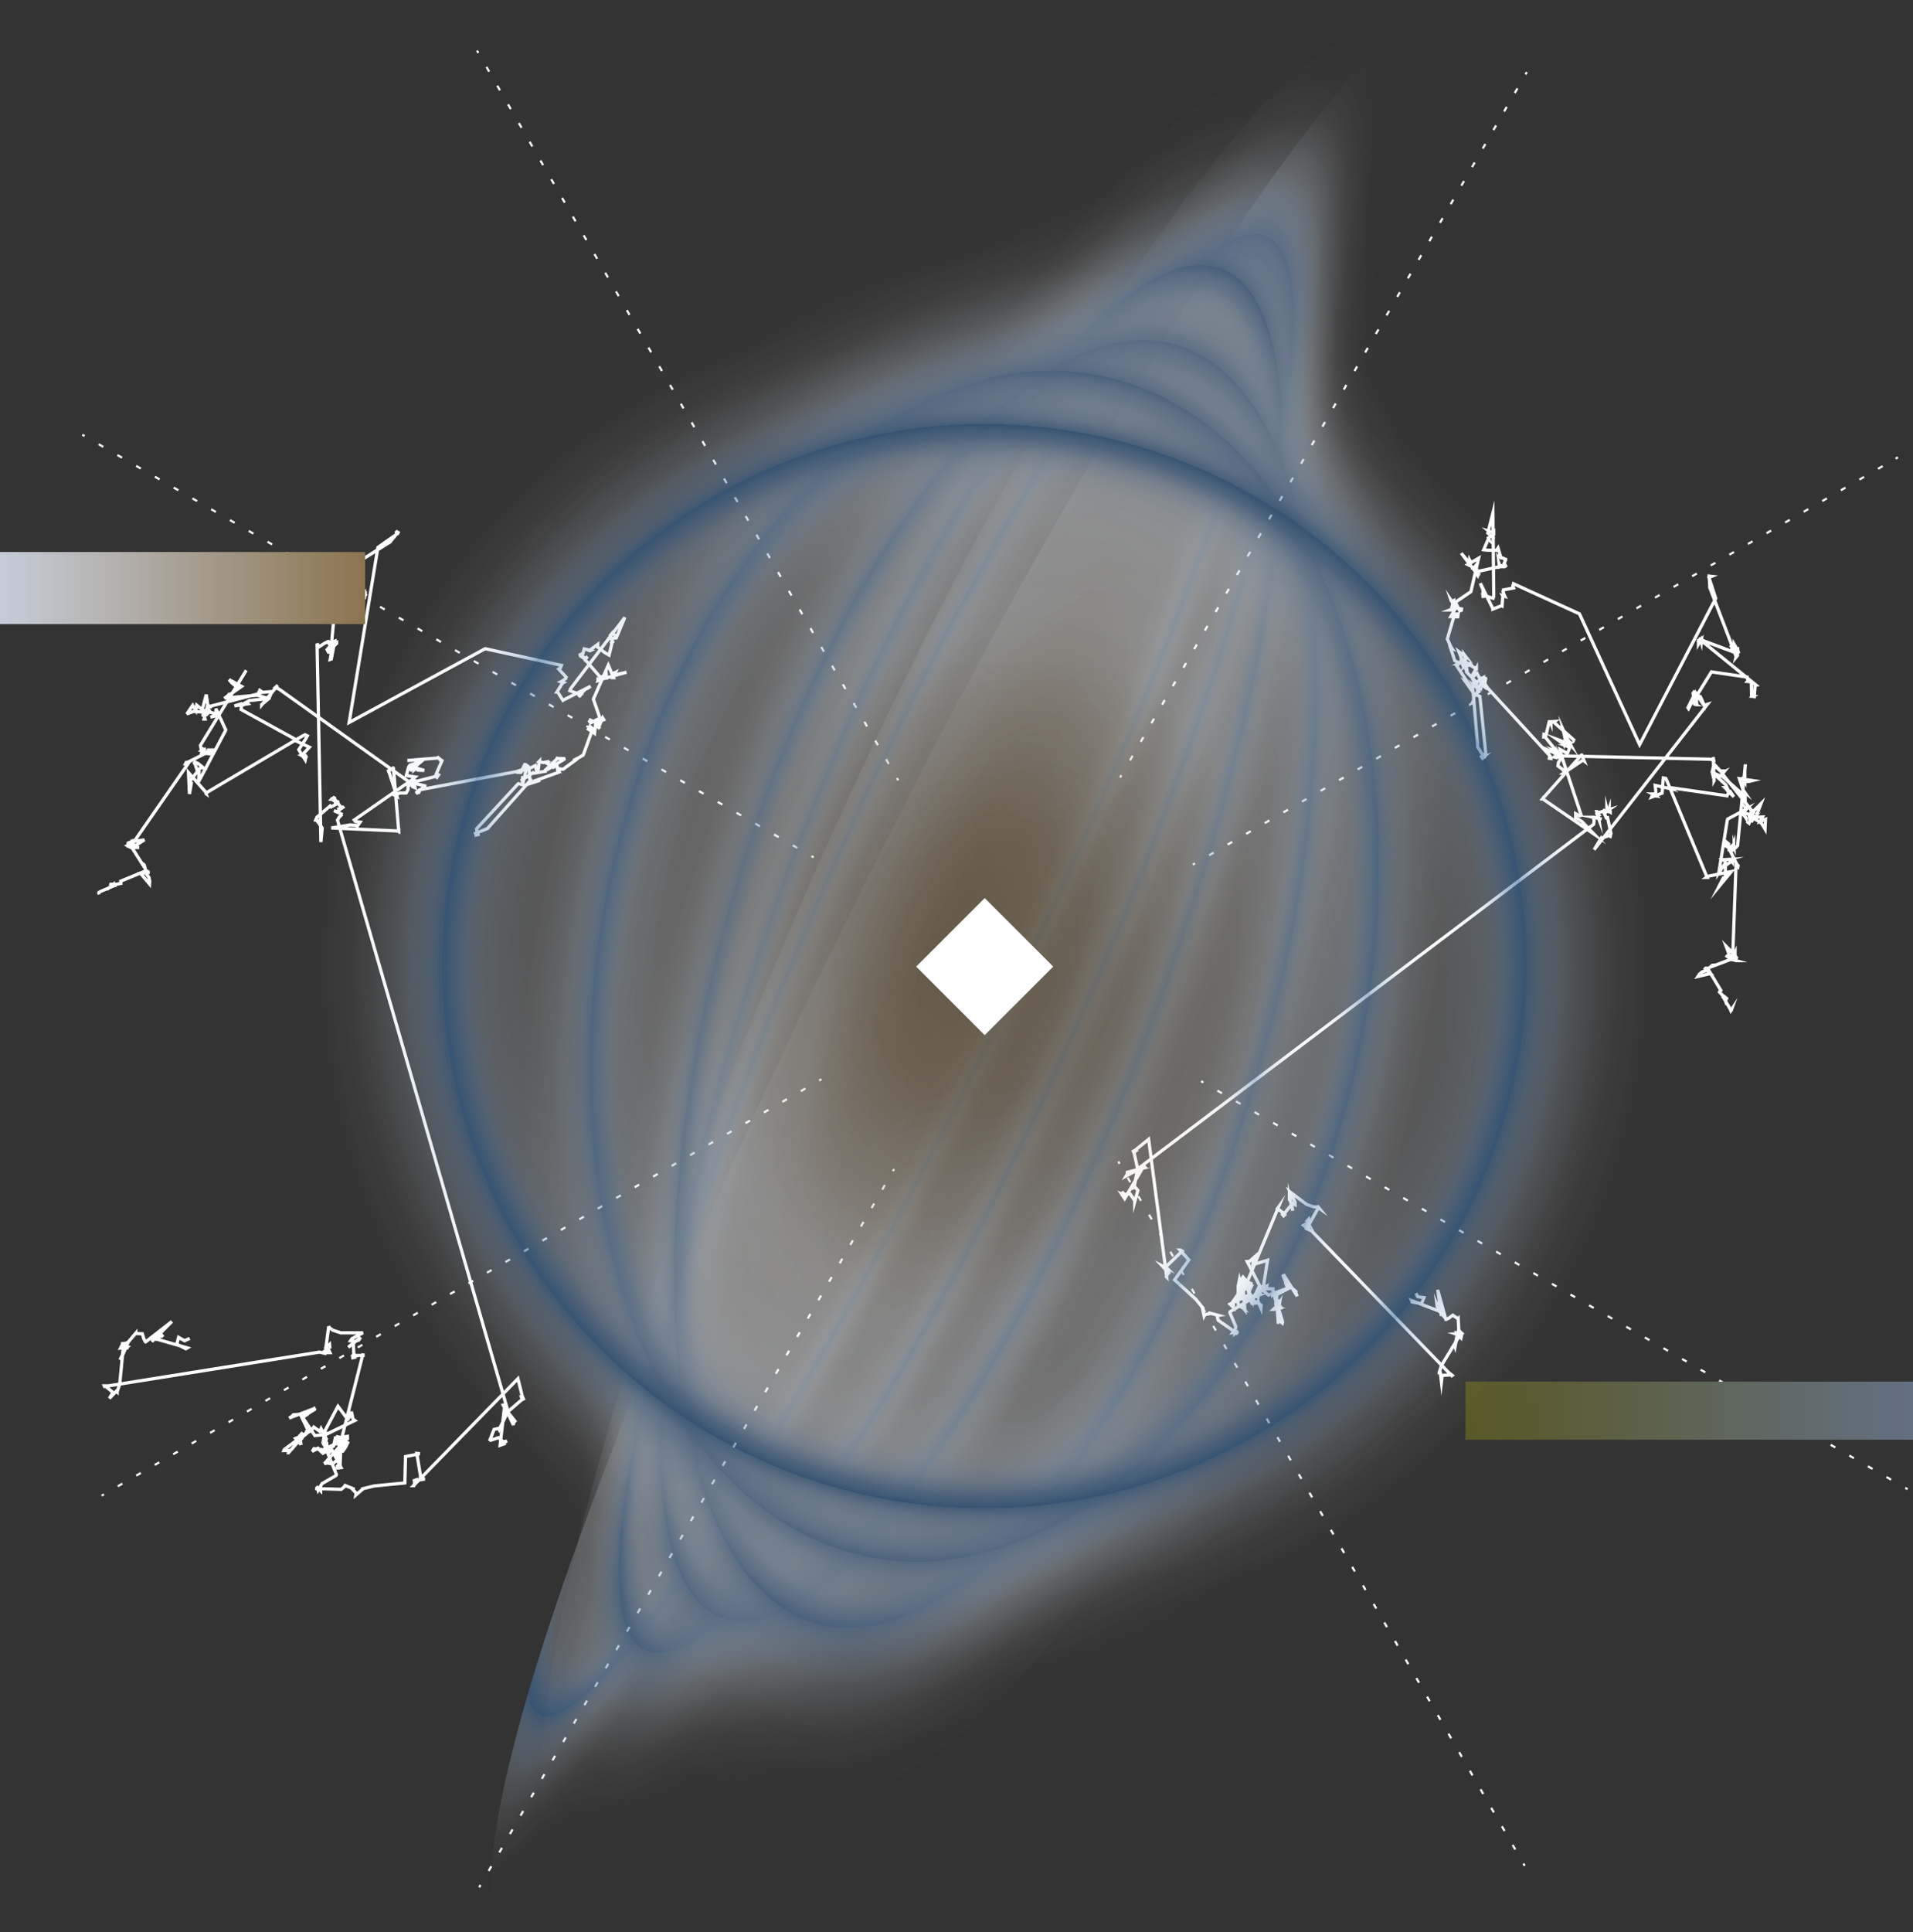 <svg id="Layer_1" data-name="Layer 1" xmlns="http://www.w3.org/2000/svg" xmlns:xlink="http://www.w3.org/1999/xlink" viewBox="0 0 562.47 567.97"><rect x="0" y="0" width="562.47" height="567.97" fill="#333333" stroke="none"/><defs><style>.cls-1,.cls-10,.cls-11,.cls-2,.cls-3,.cls-4,.cls-5,.cls-6,.cls-7,.cls-8,.cls-9{fill:none;stroke:#fff;}.cls-1,.cls-11,.cls-2,.cls-3,.cls-4,.cls-5,.cls-6,.cls-7,.cls-8,.cls-9{stroke-miterlimit:10;}.cls-1,.cls-2,.cls-3,.cls-4,.cls-5,.cls-6,.cls-7,.cls-8,.cls-9{stroke-width:0.63px;}.cls-2{stroke-dasharray:1.58 4.73;}.cls-3{stroke-dasharray:1.59 4.78;}.cls-4{stroke-dasharray:1.58 4.73;}.cls-5{stroke-dasharray:1.57 4.7;}.cls-6{stroke-dasharray:1.56 4.69;}.cls-7{stroke-dasharray:1.57 4.72;}.cls-8{stroke-dasharray:1.57 4.72;}.cls-9{stroke-dasharray:1.59 4.76;}.cls-10{stroke-linecap:square;stroke-miterlimit:3.25;}.cls-10,.cls-11{stroke-width:0.95px;}.cls-12{fill:url(#linear-gradient);}.cls-13{fill:url(#linear-gradient-2);}.cls-14{opacity:0.6;}.cls-15{fill:url(#radial-gradient);}.cls-16{fill:url(#radial-gradient-2);}.cls-17{fill:url(#radial-gradient-3);}.cls-18{fill:url(#radial-gradient-4);}.cls-19{fill:url(#radial-gradient-5);}.cls-20{fill:url(#radial-gradient-6);}.cls-21{fill:#fff;}</style><linearGradient id="linear-gradient" y1="172.85" x2="107.36" y2="172.85" gradientUnits="userSpaceOnUse"><stop offset="0" stop-color="#c6cdd9"/><stop offset="1" stop-color="#8b7450"/></linearGradient><linearGradient id="linear-gradient-2" x1="430.9" y1="414.63" x2="562.47" y2="414.63" gradientUnits="userSpaceOnUse"><stop offset="0" stop-color="#595725"/><stop offset="1" stop-color="#637082"/></linearGradient><radialGradient id="radial-gradient" cx="3587.43" cy="-1126.18" r="209.67" gradientTransform="matrix(-0.4, 0.19, -1.45, -0.05, 211.45, -465.54)" gradientUnits="userSpaceOnUse"><stop offset="0" stop-color="#8b7450" stop-opacity="0.3"/><stop offset="0.18" stop-color="#9d896b" stop-opacity="0.28"/><stop offset="0.36" stop-color="#d2c9ba" stop-opacity="0.24"/><stop offset="0.46" stop-color="#fff" stop-opacity="0.2"/><stop offset="0.59" stop-color="#fbfcfd" stop-opacity="0.21"/><stop offset="0.64" stop-color="#eff3f7" stop-opacity="0.27"/><stop offset="0.67" stop-color="#d9e2ec" stop-opacity="0.36"/><stop offset="0.7" stop-color="#b9cadc" stop-opacity="0.48"/><stop offset="0.72" stop-color="#90aac7" stop-opacity="0.65"/><stop offset="0.74" stop-color="#5e84ae" stop-opacity="0.86"/><stop offset="0.76" stop-color="#3a699c"/><stop offset="0.76" stop-color="#4b76a5" stop-opacity="0.91"/><stop offset="0.78" stop-color="#7b9abd" stop-opacity="0.67"/><stop offset="0.81" stop-color="#a4bad1" stop-opacity="0.46"/><stop offset="0.83" stop-color="#c5d3e2" stop-opacity="0.29"/><stop offset="0.86" stop-color="#dfe7ef" stop-opacity="0.16"/><stop offset="0.89" stop-color="#f1f4f8" stop-opacity="0.07"/><stop offset="0.93" stop-color="#fcfdfd" stop-opacity="0.02"/><stop offset="0.99" stop-color="#fff" stop-opacity="0"/></radialGradient><radialGradient id="radial-gradient-2" cx="2632.42" cy="-694.69" r="209.67" gradientTransform="matrix(-0.31, 0.26, -1.39, -0.06, 278.18, -443.77)" xlink:href="#radial-gradient"/><radialGradient id="radial-gradient-3" cx="1875.44" cy="-353.92" r="209.67" gradientTransform="matrix(-0.21, 0.36, -1.31, -0.06, 360.21, -409.77)" xlink:href="#radial-gradient"/><radialGradient id="radial-gradient-4" cx="1275.68" cy="-85.17" r="209.67" gradientTransform="matrix(-0.11, 0.51, -1.22, -0.04, 457.24, -356.74)" xlink:href="#radial-gradient"/><radialGradient id="radial-gradient-5" cx="800.75" cy="126.42" r="209.67" gradientTransform="matrix(0, 0.71, -1.11, 0, 565.26, -275.91)" xlink:href="#radial-gradient"/><radialGradient id="radial-gradient-6" cx="289.41" cy="283.98" r="209.67" gradientTransform="matrix(1, 0, 0, 1, 0, 0)" xlink:href="#radial-gradient"/></defs><title>cosmo_2</title><line class="cls-1" x1="353.14" y1="317.79" x2="353.83" y2="318.19"/><line class="cls-2" x1="357.93" y1="320.56" x2="558.15" y2="436.14"/><line class="cls-1" x1="560.2" y1="437.32" x2="560.89" y2="437.72"/><line class="cls-1" x1="24.18" y1="127.78" x2="24.87" y2="128.17"/><line class="cls-3" x1="29" y1="130.56" x2="236.5" y2="250.42"/><line class="cls-1" x1="238.57" y1="251.62" x2="239.25" y2="252.01"/><line class="cls-1" x1="350.69" y1="254.17" x2="351.37" y2="253.77"/><line class="cls-4" x1="355.47" y1="251.41" x2="555.31" y2="136"/><line class="cls-1" x1="557.35" y1="134.82" x2="558.04" y2="134.42"/><line class="cls-1" x1="29.88" y1="439.62" x2="30.56" y2="439.22"/><line class="cls-5" x1="34.63" y1="436.87" x2="238.8" y2="318.79"/><line class="cls-1" x1="240.84" y1="317.61" x2="241.52" y2="317.22"/><line class="cls-1" x1="262.91" y1="343.58" x2="262.51" y2="344.26"/><line class="cls-6" x1="260.17" y1="348.33" x2="142.45" y2="552.02"/><line class="cls-1" x1="141.28" y1="554.05" x2="140.89" y2="554.74"/><line class="cls-1" x1="448.93" y1="21.2" x2="448.53" y2="21.88"/><line class="cls-7" x1="446.17" y1="25.97" x2="330.91" y2="225.81"/><line class="cls-1" x1="329.73" y1="227.86" x2="329.33" y2="228.54"/><line class="cls-1" x1="328.81" y1="341.38" x2="329.2" y2="342.07"/><line class="cls-8" x1="331.56" y1="346.15" x2="446.72" y2="545.68"/><line class="cls-1" x1="447.9" y1="547.73" x2="448.3" y2="548.41"/><line class="cls-1" x1="140.25" y1="14.87" x2="140.65" y2="15.56"/><line class="cls-9" x1="143.03" y1="19.68" x2="262.52" y2="226.63"/><line class="cls-1" x1="263.71" y1="228.69" x2="264.11" y2="229.38"/><path class="cls-10" d="M259.57,240.5l.24-.46,1-.35-3.79-.87L257,239l-.28.17.54-.5.31,1.53h0l-.71-.33,0-.73-.1-.08-1.25.61v1.06l-.57,1-1.82,0-.74.31-.81.35,0,0,.68.35-2.39-7.36-.44,0,1.71-1,.09.08,1.58,18.8h-.14v0l0,.16.08-.58-.14.05L232.92,252l5.58-.9,1.64.13.41.32.87-1.26-1.37-.18-.36-.46,16.92-11.75,1-.89-2.62-.41.57-2.14v.07l.14-.5.36-.51,1.27-.39.78-.39h0l-.64,2.11.59-.44.08.1.25.5,1.88.08-2.51-.74-.6.37.21.14-.48-.51-.1.05.2-.27-.57.8.29.09-.1,0-.48-1.49,0,.08h.4l-.79.37,1.23-.26-.11-.08,1,.13,2.5-2.15-.22.13-.77.14-3.75.28-.3,0,0,0,8.84-.72-.1-.38.85.73V232l-.19.3h0l.48-.29.3.2-1.7,3.92.67.27-.47.72-.35-.27-7.52,1.91.31-.48h0l.44-.4.39.14,1.2.4h-.24l-.63.39-.42.06-.79.14.73-.39-.42.47-39-27.82-1.2-.56.71-.65-3.87,4.71-.06.1-.83,1v-.12l2.22-1.85.09-.37.77-1.63-3.61.32-.07-.41.12-.09-.38-.18.19.07.07-.1.34.23-.35.35-.18-.34,0,.58.73-.12-.8.33-14.38,3.73.68.22-1.3-.52.13-.38-1.2,4.39h.29l-.21-.72-.36-.54,0-.1v.66l.07-1.63h1l-.21,1.22,1.1-1.11-.32-.7v.57l-.71-4.83L195,217.26l-1.63-1.35-.25,1.59-.93-1.55-1.75,2.57.9-.37,1.23-.45,0,.06,2.42.18,1.26.1-.13.13V218l-.56-.56,3.32,1-.24.37.06.06,0,.24-1.29.34v0l.74-.31.52-.61.35.43.05-.16.08-1.42.25-.22-.36.13,0-.32,3,6.5-.14-.19-8,15.18.15-2.72-.19.05-.16-.11-.94-2.88-.33.37L193,233l-.05-.36.87.48-.15-.18,1.69,1.41-.86,0-.32.25-2.86,3.77.47.44-.56,3.2-.29-6.3v0l5,5.65.2.61-.16-.11,0,0-.12,0L224.4,225l.81-.41.7.34-.46.75.11-.11.07-.07L223.37,229l1.92,3,.21-1,.18,0-.1-.07v.13l-.21.18-.12.1-1.12-.66.18-.05,2.21-2.37h0l-4.58-2.13.57,0-.1-.17-16-8.77.09-.42-.19-1.22-1.84.58,4-.62-.16-.18-1.36.54-.29-.11,2.19-1.21,4.8-.48.14.06.3-.39-.33,0-2.54-.72-.33,0-9.12.78-.11.05h-.08l-.09.09,1.15-.91.12-.11.12-.06h-.37l1-.33,3.05-2.13-3.68-2,.74.88,1.1.94.18-.41,0,.12.71-.39,0-.08,2.32-3.81-13.61,22.3.13-.09.3,1.24.27-.24-.14.15L195,229l.43-.56-.73,2,.2-1.11.74-.39.29,1.23,0-.09,1.24.11.47-.73,0,0-.25-.22.18,0,.17-.17-.92,0-.16.43.48-.15-.15,0-.28.34-5.8,2.91-.64.14-.2.4h.74l-17,24.51-.79-.45.86-.4.24-.18.23-.17-.21.22-.39-.37-.45.33,1.51-.82-.5.27.14-.65-.05.17.92.29,2.67-.4-3.72,2.41,1-.7-1.07-.9v-.2l.09-.07-1.07.39-.13.92-.27-.08-.05,0,1.63.43,2.08.06h-1.88v.05l-.2.1,3.65,5.76-.48-1.09.11.05.3.31.61,2.6.73,1,.24,1.07-.06.89-2.15-2.57-.55-.55,2.3-.26v-.23h0l-.39-.24-.38,0-7.31,3,.06.46,0,.21-2.26.4,0-.05-.56.52-.35.23.1-.35.09-.5,1.21-.06.41.2,0,.24.13.15-.38-.29-4.3,1.83-.44.27,0-.28-.11.36" transform="translate(-135.53 -8.64)"/><path class="cls-10" d="M190.88,402.24h0l-1.08.48-1.77-1-.52,2,2.67,1.37.44-.26-9-2.57-.46.1,2.35-1.4-.37.37-.88-.61-.92.77L180.16,403l5.9-5.94-7.7,6h0l-.12-.06-.43-.89-.43-1.43-1.91-.07,0-.14h0l-3.38,4,.35.51.11-.28.74.23-.95-.83-.48-.57,1.25-.14-1.65,3.87-.2.74-.43.28,1.69-3.44.17-.09.31-.24-.56-.14-.36.45h0l-.11-.07-1,.13.54-1.11.63-.21-.32.63-1.09,11.27-.76,2.28,0,.07-.29-.23-2,2.11,1.05-1.79-1.49-1.24.06,0-.33-.67-.78,0,.08.18,63.17-10.1,1.65.36.1-.67v.11l-.34.13.52.23,1.18,0-.24-.56-1.38-.08-.07-.21.1.27.37,0,.23-.5-.22,0-.08-.27,1.16-1.09.08.85-1.06.44h.15l-.23-.43.77-5.77-.38.11.77,0,.82.61h0l2.38.8h6.53l-3.21,1.68-.44.65.82.1.2.19,1.39-.49.55-.81-3.62,2.95.85-.81.66.28.1,2.49.19.2-.56.32.1.58,1-.23,0,.11,0-.57,2,0v-.57l-6.53,25.87.06.05-.52,1.42.51.82-.67.09.26-.42-.55-2,.2-.42.31-.09-.18,0-.3-.6.12-.19-.32-.07h0l-.26.45-.3-.05-.5,2.34-2.53,1.46.61-.93-.12-1.35-.61,0-.06.35-.51-.21.07,0,.42-2.76.62-.24.08.18,8.27-4-.12-.08-.43-.42-.44-2.12-.2.92-.81,1.37-.06,0-.1-.08-2.79-3.79-4.16,7.86-.24.55-.11,0-2.29.22-3.58-5.36.8-.51-.15-.05,2.85-1.76.1-.37.11,0-7.69,2.9,1.17-.67.24-.49h0l-.18.2,2.07-.16,2.25,4.7-.44.36-.07.46-.62.38-.09.05-1.39.68.27-.54,0,.44.23-.47.14.12.2-.37.42.49-.21.09-1.09.29-1,.42,1.61,1.83,0,.06-.14-.91-.52-.49.45.17.39-.87-3.87,4.43h-.07l0-.68L219,435l.13-.32,3.82-2.83.06-.08v.14l-.06.58.09-.29.2.25,1.11-1.12.26-.48,2.51-1.95-1,.78.67-.49,0,.35,1-1.44,1.79,1.27.35-.8,1.55,3,.05-.24-.69.72-.05.14,1.57,3.62.36-1.86,0,0-.06,0,3.15,6.05-.88.13-.53.05.6-.48-.53-.55.61.56-.1,0,.54-.64.18-3.78.43-.07,0,.2,1-1.39.8-1.69-4,3.72.71-.29.21.18.09.2-.07.21,0,1.17.11.15-1,.65-.6.59-1.66-.27.6-.15-1.42.35,6.46-7.29.33-.07v-.66l-1,.11.1.56h-.5l.43.42L231,434.48l-.36.28-2.79-.31-.53.81,1.79-1,.21-.14-.19.42,1.36,1.25,1.36-.74-1.5-2.57.24.2,0-.13,3.85,9.48-.11.3-4.11,2.39-1.16,1.95-.2-.7-.35-.43,1.29,1.29V446l-.94.22-.67-.05,7.68.23,1.09-.93-.33-.35,2.8,1.12v.19l-.19,0,1,1.06-.09.6,2-1.73,0-.12,3.34-.83,9.07-.89.2-7.76,4.13-.8-.16-.07-.65-.07,1.17,7.14-.5.07,1.68.34-3.51.59.76-.27-.15.41-.32,1.22-.11,0,30.71-31.45,1.5,6,.55-.27-.76.41-.2-.57.28.1-.12.42-4.22,3.64-.13-.05,2.23,2.79-.39.44-.07.7-2.66-5.69-.17.13.34.46.17-.64-.24-.2-.45.09.37.74-1.27,11.09,1.62-.59-.66-.15,1.08-.56-.49.18-.35,0-.06.28-1.6-1.4-2.47.8-.18.18v0l1.33-3.41,1.36-.3.14.3,2.42-4.9.43.42L234.75,249.7l.52-.9.86-.8.1.06-2.54-1.17.65.25h.56l-.43.27.82-.8-.07-.15h.37l.77-.51-.06-.07-.75.22-.86,1.21,1.26-1.17-2.31-3,.19.6-.29-.13,0-.34.4-.47-.12.39-.7.2-.17.2,1.29.1.09-.11h0l-.51.44,1.06.59-.09-.7,0,.58-.05,0,0,0,0,0-.61.35,0,.3-1.27.69-.27-.3-3.91,3.34-.35.84,1,.19-.31.34,1.2,1.71-.11.57,0,.28.09-.06-.32,3.41-1.13-58.32.65.89,1.56-1,1.07-.53.33.16,0,.15-.56.35,2.14-.76-1,5.27-.34.11h0l.82-4.19.21-.07-.16-.26-.55.5-.64,1.12v.05l-.49.11.23.45,0,.13-.28-.05h.12l-.16.17,2.82-2.68v-.23l-2,1.07-.69.86.63.49.12-.62-.13,0-.23.23,0,.19.62-.24,1-10.58-10.44-5.68.33.22-.84.81,0,.23h0l-1.06-.66-2.71,3.5-.62-.32.08.21-.33-.18,1.93-3-.24-.28,22.53-.9v0l-.31.4-.27.27,0,0,.68.33.61-.37-.27.11,0-.72-.8-.2.85.77-.6.84.2-1.51-.49.4.39-.64,0,.22L232,179.61l1.41-2.06-.79.34.67.2-.27.32.57-.16-.24-.68,0,0,.21.83.18.1v.08l-.3.07-.05-.11-.36.64-1.89-.72.59-.43-.11-.06-.13.18-.4.39-.68,1.32.09,0-.08,0h0l0,.71.13-.26,19.73-12.4,0-.07.4-.5,1.87-2.19-.65-.39.46.78-5.71,4-8.47,51.47,40-21.7,22.43,4.89-.31.74-.51.33,2.47,2.7h0l-.13-.08-1.22.87-.51.27,0,0,.72.25-.17.08-1.67,2.67.2,0,1.56,2.47.14-.1,8-4.05-1,.66-.48.13-.22.25-.79.78-.64,1-.39.23-.07.07.09-.11.61-.53-3.21-1.17.19-.56,16-21-2.4,5.71-.37-.35h.21l-.38-.13.18.36-.44.58.22-.21.05.13-1.32.13-.22-.22h0l.31-.19.06-.77-.19.22.7,1.91-.7.41h0l0,0h0l.49,0-.85,3.51-1.22-.71-2.12-1.62v-.43l0-.41L309,199.7l-.3.12.25.1.2-.09-1.85-.49-.05.14-.29,1.17-.87.43.08.35,1.17.79.94-.56-.79.84-.67-1.15-.12.16,5.18,6,1.93.39-.06-1.45-.11.06-1.79,1.91-.48-.16,0,.29-.05.18.2-.06h0l-.06-.13,8.29-2.31-3.56.81.2-.15-.41-.38-.28.19.76-.39-.75,1.51.22,0-1.54-3.67L310,214.13l1.92,5.6-2.75,1.38-.3-.43.22-.4,1.57.77,2.72-1-.28.19.18.31-.55-.89-1.22,2.8.39.31-1.28-2,.07-.06.1-.5-.45,4-1-.7-.83-.55.47-.82.8.72,0,.08L307,230.6H307l-2.41,1.34-.5.17.47.1-3.48,2.55-1.21-.16-.25.37.2.1-.59-1.49.45,2.09-7.46,2.68L294,238l.34,0-4.54,1.45-1.83-.46-.1.07H288l-.17,0-12.2,13.21.26,1.2.19.46-.58.16-.06-.31.14.25-.25-.44,3.53-1.43,11.47-12.86-.12.06,1.38-1.45-.32-.51h.25l-.2.09-.22-2.77-.39-.14.08-.54.16.35.12.18,1.87-.91.47,2-.21.11.52-.46.39-2.91-.09.09,1.17.29,1.87-.35-.8.16.21.06-.41.22,1.35.71.11.65,0-.17.64.14,1.37-.73-.34.19.06,0-2.05.37-.25.44v.09l4.74-2.94-2.64-.05.55-.16-3.72,3.58,0,.34L292,236l0-.07-3,2,.2.56,0-1.28.12,0v.18l0,1.38,0,0,1.11-4.64-.07-.08-.09.06-.24.39.16-.44.86,0-1-.7-.26,0-.38.8-.75,1.5h-.92l0-.17-.21-.1v0l2.89-1,.22.12.1.29-31.88,6-.57.49.81.45-.63-.37-.29.31" transform="translate(-135.53 -8.64)"/><path class="cls-11" d="M644.47,305.83l.12-.33-.14.21-.18-.44-2.17-3.75h-.45l.18,0,.09-.21.42.08.87.72-.21.42-.12.32-.13-.37-.13-.69h-.06l-1.46-1.56.09-.18.31-.31-3.78-6.29-.26-.24-.42,0v0l-.14.17,1.57,1.47-.72.1-3,.71.46-.69.78-.66,1.09-.33,1.9-1.59.39-.06.11,0-1,.55,5.92-2.25-.09-.19,0,0-1.39-1,1.57,1.12L646,291h-.05l-.24-.09.41-.76-.58-.88,0,.1-.11.15-1.29.08.35,1.07-1.42-3.86,1.76,1.78.85.3,0-.15-.25.56-.22-.48.66,1.45-.15-.5-.5.07,0-.29.08.26.07.26.42.78-.83-.11,1-27.68.55.42.07-.4-.4-.46-2.69-5.41,0-.4-.09-.11.27.38.12-.41-.66-.54,0,.22.11.12-.31,0v0l0,.81,1,.61,0,.09.9-.77.33.71-.47.94.59-1.91v.66l.14.31,0-.19.08.33.91-.76,0,.14,2.31-24.16-.4,4.13-.08,0,.32.68,0-.1-.1.41,1.35-.09,1-.24-3.86-.56,1.08,3.28.54.79-.27-.21,0,.11,0,.15.35,1.32,0-.12h0l0,0-.05-.1-6.35-5.66-.27-.16-2.28-.88-.22-.22v.46l.14,0,3.3,3,1,2.13-.28-.08-.71-1.16-.22,0,2.61,2.68-1-1.46-.83.8-.15.37-16.84-2.43-.16.07.44.3-4.59-1h0l.32,3,.12.14-1.21-.14,0-.14,0-.25.07-.1h-.11l.15.08-.39.85,3.09-1.15.29-3.9,0,.1v.14l.08-.82.71.14.37.76,11.79,28.34-.11,0h-.12l.48-.34,6.89-1.4v0h0l-3.73,4.52,1.37-2.69.59-.07,0-4.4-.1-.36-.66-.46,2-.11-.21.06.92.12-.24.24.35.42,0-.46-2.3,1.62h-.18l-.11-.14-1.41,2.1,2.54-15.73-.21.07,5.88-3.14-.2.21-.2-.29.07.3-.73,1.1-.06.15.5-.13.05.74.37.64,0,0,0-.05-.77-1,.1-.19.08,0,0-.41,3,1.15-.74.1-.12.16,0-.16,1,.62,1.9,1.22v0l.67,1,.46.78.14-2.88-1.56.63.7-1.32-2,.09,1.53-4-3.21,3.2.11-.15.22-.26-.63.34.2,1.43.52-1,.76.58-.86,1.25.38-.49-.08.06-.57.2-.55.43.22.16,1.55-3.94-.12.36-1.26-.34.64.22L642,236.16l-.41-.69.47.5.34-.42-.33.16-.06-.46.38,0v.12l.18.05-.38-.08,0,.13-.28.27-2.51-2.25-.34,1.63-.13.34.62,2.61-.06.1,0-1.24v-.11l-.25-5.66.16.88-1.2-.25-44.49-1-.05-.59.33.69-.51-.54-.28-.28-.25-.64-.18-.13,1.12.37.36.11.1.54h0l0,.53-4.53-5.6h-.41l.05-.79.65.16.92-3.86.34,0,.19.49h0l0-.33.13-.15,1-.07-.29.23,6.17,5.46v0l-.21-.19-2.63-2.3-.49-.53-.1-.22.66,3,.85.48h-.12l.77.88-.38-.71.29.22.07,0-1.19.84-.09,0,.26.1,0-.92v.31l-.05-.09-.63.11h.23l-.25-.61-2.27-.84,1.44,1,.46-.23.12,0,.19.66.71-1.93h0l.36.72.73,1,0,.58-.18.44.05,0-.77,1.9-2.17-1.14.22,1.2,6,18.16-.53.14-1.12-.63,0,1.43h.48l1.3.81,3.64,3.78-15-10.29-.07-.12-.27.48.08-.13v0l-.1-.08,11.65-13.1h.11l.69,1.73-.32-.25L595.12,236l.71.13h-.06l-.4-.71-.39-.64-1.37-1,.14-1.07.59-.79-.59-1.15h-.13l-.42.53-.71-.15h0l1.08-1,.13.67-.11-.28,0-.15-3.3-1.46.56.83-.07.48" transform="translate(-135.53 -8.64)"/><path class="cls-11" d="M591.28,231.92l0-.39-.67-.08.86.12-.16-.68L570.9,208.65l.24-.16.23,0,1.58,2.37v0l-.21,0-.13.1-.67-.51.27-1.54.16-.81-.17-.16-1.16,0,.61.51-.12.42,0-.43,0-.09-.09,0-1.77,4.07h0l.74-1.05.09-.13.1,0-.68,1,.46-.31-1.09-3.16,0,0-2.55-2.6.17-.27-.78-4.74.33.43-2-1.43,1.89,4.82.05-.07.06-.46-1.32-1.42,0,.06-.15-.34.61,1.31.55.25-.06.14.45-.42,1.4.23-.19-.4.19.08-.51-.56,1.2,1.3,1,.44,0-.13-1.33,2.38.13.64-.09-.2,1.48-1.26.89,1.72.19-.06.31-.17-.24.45-.37-.12-1.7,1.94-.1-.18h0l.19.15-.53.2.22,1.85,0-.11,1.36,16,1.83,3-.43.19.24-.11-.21.2-.34-.45.4-.23.85-.75-1.71-16.62-.13-.08.08.06,0-.11-1.62-.68-2.56-3.6.28.15,1.14,1.24-4.05-6.14,1.5-1.31-1.27.78.21,0,0-.41-1-.56L562,199l.4.18-.27-.4-1.05-2.34,0,0,2.12-7.23.06-.05,1-.09-.11.87-.92,0-1.16-.05,1.9-3.22-.21.42,0,.08-2,.77.46,0,.65-2.76-.9.36.3-.13-.1-.3,1.49,2.23,1.6.29-.06.42-.46.16-1.28-2.56,4.55-3.09,2.27-9.85-3.18,1.87.18.09.28-1.53.35.71-.1-.29-.52.05.07.22-2.2-2.59,4.88,6.35-.12.06h0l.11.16.06-.16.15-.23-.44-.15-.27-2.42,0-.1-.85,1,1.65.79,7.2-1.58v-.19l-1.14.49-.12-1.07.39,1,1.31,0,.25-.2-.41-.81.44-1,0-.14-1.65-.66.1.18.24.06-.15-.26-.79-2.62-.21.32-.23.33-2.49,0-1.3-.15,1.33-3.09.34.29h0v0h0l-.3-.69,1.59-1,0-.27-.39.61.13.31v0l-.29,0-.91-.82.11-.08.05.29v-.68l.33-.17-.35-.11.15.12-.48.05,1.41-5.58.24,24.53-.18.53-3-.92.15.73v.13l0-.09-.16-.38.1-1.12-.16-1,0-.31-.28-.37-.41-1.07,3.67,7.45,0,.15,2.54-1,.17.08.24-2.92-.08-.15.67.22h0l-.23-.48-.42-1.33h-.15v0l0,0,3.35-.64-.2-.53.18-.72,19.41,8.86,17.68,38.45,22.38-43-2-6.15.78-.32-.71-.08.17,2.68,0,.59,0,.07L646,201.61l-.06.26.42-.51h0l-.05-.06,0,.08.23-1.36-.08-.51v-.2l-.11,0,.2.65-1.81-.52.09-.68-.1.06-.19-.22.06-.06.18,0,.63-.5v0l-.55.37.33.43,0-.38.62.22-.4-.69-.1,2.32-9.62-3.59.14-.15-.07.69-.14-.57-.69,1.22,0-.95,1.06-.09-.71-.31-.39.55-.13-.23.25.61.69.14v0l-.05-.36v-.44l16.26,13.22-.34.08-.23,3.29-.34-.05.18-.11-.64-.11-.07-4.11-1.15-.1h0l.14-.16-.17-1.07.36,0-10.92-1.59-5.18,8.4.32.53L634,215l-.05-.29-.07-.1-.27.53h.75l0-1-.9-1.91-.13.17.61,3.56,0-.21.09,0h0l-.24-.12,0-.11.43-.21-.3-.35,0,0,.15-1.19-.14-.67-.26.09.12.18L632,216.92h0l-.19-.27,2.22-4.45,1.17,1.75-.22-.57.12-.08.33.05.5,1,.63,1.59,1-.29-33.33,42.74,1.66-2.72,0,.09.12-.23.23-.49,1.85-.61,0-.42.89.45.21-.82-1-4.67-.37.07-.56-1.21.19-.21-.26-.6,0,0v0h-.06l.3-.46L607,247l1.12.15-.14-.61h0v.13l1,.65v-.24l-.41-.55.12-.36,0,.58-.21.24-.29-.07.48-.34-3.42,1,.28,1.57,0-1.37-.44-.58h-.08l.29.81.27.21-.14.07.17,1.06-.17-.45.42.32.62.17-2.54-.54h.11l.19,1.07-.12,1L469.35,352.75l.56-.07-.94,5,.28-.14.84,1-.91,3.27,0,0,0-.24-1.38-2-2,.16.11-.24-.23-.23-.27-.4.5,1-.58-.25.88,1.34,5.24-8.95.68-.35-.28-.32-.29,0-.24.57.52-.15-.06-.2-5.15,2.75.34-.56,0-.54,3.21-.83-.12,0-1.11-5.06.14-.38.26.08-.46.32-.34-.73.26.51,4.45-3.61,5.31,40.5-.08-.08.45-1.09.11-.38.42.62-2.27-2.4,1.43.69-.33-.33,4.84-4.66-.52-.31-.15,0,2.62,2.9-4.18,5.88,6.25,5.72,2,2.47-.1.08.51,2.38.27-.49,1.34-.22-.16-.08.11-.14,2.7.72-.44.08.29,1.31,5.85,4.1-.53-.34-.57-.69-.43.59,1.68-.25-.5.13-.54.41.23-2.09-1.73-4.07.09-.29,8.14-4.9-.06.11.29,0-2.54,1.07.59,1.31,1.71-.17.1-.42.08.22.74,1.77.07-.89-2.25-1.33-.12-.41-2.81-5,.55-.07-.36-.29.38-.36L501,384l-.37.49.2.24.75,9-.86-1.05.35.44-1.38-.72-.11-.77-.39-1.05.17,0,.62-.88.06-.2.18-.11h.26l.37.62-.93-5-.34,1.7v1.61l.08-.15.29.28-2,2.92.05.77-.11,0,.77-.07-.7.11.18.69-.37-.33-.58-.59,5.72-2.74,0-.08v0l-.77,1.58,3.18-1.82.05-.13-.11-.92-.1.21,2.84-1.39-.18.79,2,0-.06,1.63.23-.24.23.75-.3-1.14.78,2.85-.07.5.19,1.46.3-.08-.1.27.28-.47.08-.11v.1l1.26,4.23-.08.31-.76-.69-.39.49-.05,0-.41-5.45-.19.86.43.13-.66.07-.62.59.07,0,2.21-.46-.5-.87-.65-.82-.1-.18.57-.13-.05.38h.17l-.09.48.22-.35-.1.55-.66-1.28,0-.09-.26-.63.21-.38-.13-.51,4.29-2.24,1.45,1.27,0-.25,0,0-.09.5.49,1.15-4.1-6.44.07.08-.14.33,1.15,2.9-.15-.05.32.83-5.65,2-1.58-1.44-.07-.09.13-.55,1.29-8.16-4.19,1.26h-.11l0,0,.15-1.47.37-.8-1.51,1.33-.55.07h-.14l3.91,7.6.16-.09.33.52-1.23,2.29,0,.07-.49-.13.15-.29-.45-.35-.84.94-.06,1-1.07-2.49.93-2-.25-.13.06-.48v0l-.29-.12v.21l-.55.27-.16-.07.18.25-.09.42L501,388l0,.45-.44-.44.84-.32.4-1.35h.07l9.56-22.88-.31.43,1.48,1.07-.35.39.08-.06.61.72.4-.37-.24-.55.26,0,1.45-1.8.65.16.18,1.08-1-4.22,0,.92.76,1.13.26,0,.66.39,0-.73-1.46-3,4.78,3.58.08.07,2.21.73h.93l.59.41-.23-.29-2.64,4.72-.41.19.11.09-.54-.93.54-.58.25,1.45-.22.16-.18-.09-.1.5.26.22.22-.14-.16.12-1.08-.72-.48.29.85.68.51.12-.18-.29.06-.08-.31.55,1.44.65L562.37,413l.15-.1-.55-.46-.62.32,0,.05-1.79.09-.22,1.91-.32-2.69h-.34v-.07l.71-2.12,5.46-9,.12-.64.36.5-.23,1.12-.66-.64h-.12l0-.54-.49-.2.1.35.08.16-.67,3.5-.16-.45.27-.66.92-3.8.85.8-.67.16-1.17.09.68.24-.08.26.54-.18-.26-4.88v0l-.11.09-1.46-1-1.12.83-.81.42-.12,0h0l-2.4-8.72,1.08,7.7,0-1.77-.25-1.09-1,0L558,392l1,2.35-.29-.33-8.15-3.12.19.44,2.75.47.71-1.76-1.85-.28-.53-1h0" transform="translate(-135.53 -8.64)"/><rect class="cls-12" y="162.25" width="107.36" height="21.19"/><rect class="cls-13" x="430.9" y="406.09" width="131.57" height="17.08"/><g class="cls-14"><ellipse class="cls-15" cx="424.93" cy="292.62" rx="315.91" ry="42.31" transform="translate(-161.06 535.53) rotate(-63.73)"/><ellipse class="cls-16" cx="424.93" cy="292.62" rx="298.83" ry="56.75" transform="translate(-148.94 556.11) rotate(-66.38)"/><ellipse class="cls-17" cx="424.93" cy="292.62" rx="278.78" ry="77.19" transform="translate(-132.07 581.56) rotate(-69.77)"/><ellipse class="cls-18" cx="424.93" cy="292.62" rx="256.35" ry="106.51" transform="translate(-109.03 611.77) rotate(-74)"/><ellipse class="cls-19" cx="424.93" cy="292.62" rx="232.73" ry="148.87" transform="translate(-78.92 645.28) rotate(-79)"/><circle class="cls-20" cx="289.41" cy="283.98" r="209.67"/></g><rect class="cls-21" x="410.81" y="278.5" width="28.49" height="28.49" transform="translate(195.97 -223.45) rotate(45)"/></svg>